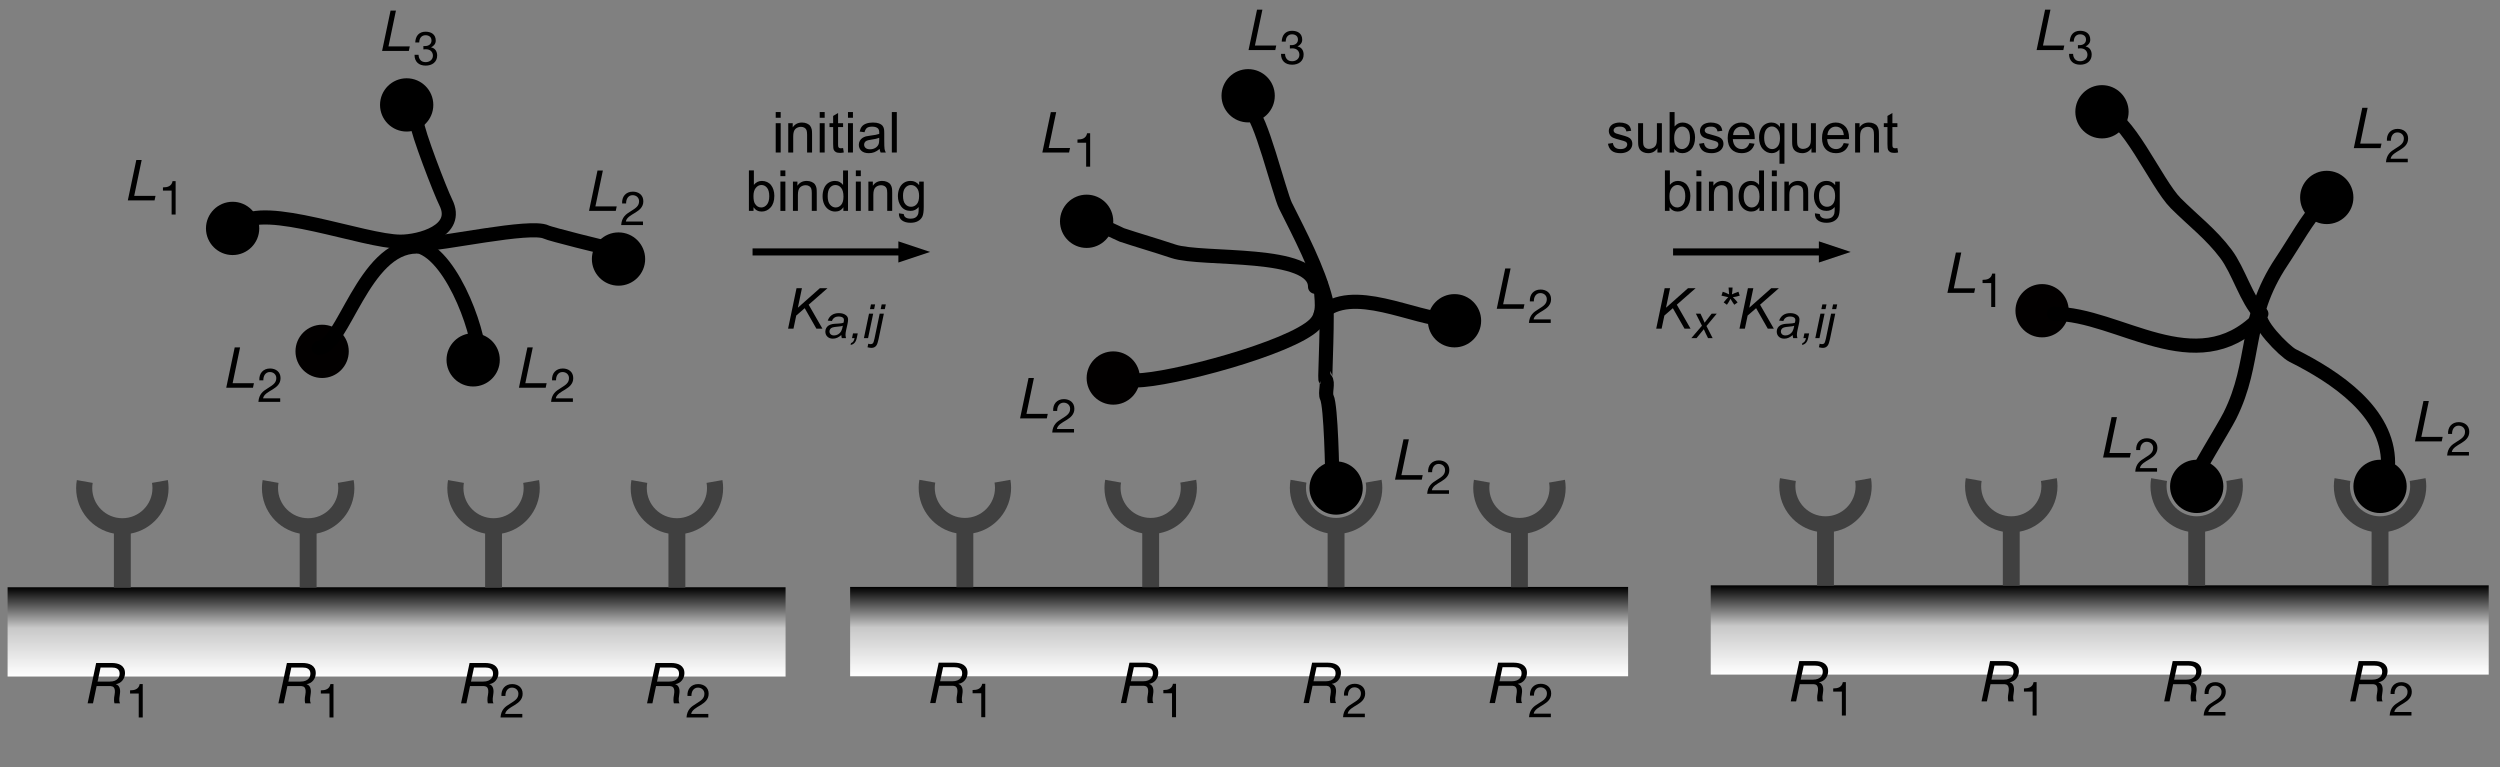 <?xml version="1.0" encoding="UTF-8"?>
<svg id="Layer_1" xmlns="http://www.w3.org/2000/svg" xmlns:xlink="http://www.w3.org/1999/xlink" version="1.1" viewBox="0 0 530.702 162.897">
  <rect x="0" y="0" width="530.702" height="162.897" fill="#808080" stroke="none"/>
  <!-- Generator: Adobe Illustrator 29.4.0, SVG Export Plug-In . SVG Version: 2.1.0 Build 152)  -->
  <defs>
    <style>
      .st0, .st1, .st2 {
        fill: none;
      }

      .st1 {
        stroke-linecap: round;
        stroke-width: 3px;
      }

      .st1, .st2 {
        stroke: #000;
        stroke-linejoin: round;
      }

      .st3 {
        fill: url(#linear-gradient2);
      }

      .st4 {
        fill: url(#linear-gradient1);
      }

      .st5 {
        fill: url(#linear-gradient);
      }

      .st2 {
        stroke-width: 1.5px;
      }

      .st6 {
        clip-path: url(#clippath-1);
      }

      .st7 {
        clip-path: url(#clippath-2);
      }

      .st8, .st9, .st10 {
        fill-rule: evenodd;
      }

      .st9 {
        fill: #404040;
      }

      .st10 {
        fill: #020000;
      }

      .st11 {
        clip-path: url(#clippath);
      }
    </style>
    <clipPath id="clippath">
      <rect class="st0" x="1.612" y="124.663" width="165.151" height="18.956"/>
    </clipPath>
    <linearGradient id="linear-gradient" x1="-84.09" y1="318.223" x2="-83.09" y2="318.223" gradientTransform="translate(52639 -1450.358) rotate(-90) scale(18.956 -165.151)" gradientUnits="userSpaceOnUse">
      <stop offset="0" stop-color="#fff"/>
      <stop offset=".547" stop-color="#c8c8c8"/>
      <stop offset="1" stop-color="#000"/>
    </linearGradient>
    <clipPath id="clippath-1">
      <rect class="st0" x="180.465" y="124.599" width="165.151" height="18.956"/>
    </clipPath>
    <linearGradient id="linear-gradient1" x1="-84.09" y1="318.223" x2="-83.09" y2="318.223" gradientTransform="translate(52817.853 -1450.422) rotate(-90) scale(18.956 -165.151)" gradientUnits="userSpaceOnUse">
      <stop offset="0" stop-color="#fff"/>
      <stop offset=".547" stop-color="#c8c8c8"/>
      <stop offset="1" stop-color="#000"/>
    </linearGradient>
    <clipPath id="clippath-2">
      <rect class="st0" x="363.155" y="124.255" width="165.151" height="18.956"/>
    </clipPath>
    <linearGradient id="linear-gradient2" x1="-84.09" y1="318.223" x2="-83.09" y2="318.223" gradientTransform="translate(53000.542 -1450.766) rotate(-90) scale(18.956 -165.151)" gradientUnits="userSpaceOnUse">
      <stop offset="0" stop-color="#fff"/>
      <stop offset=".547" stop-color="#c8c8c8"/>
      <stop offset="1" stop-color="#000"/>
    </linearGradient>
  </defs>
  <path d="M30.073,33.969l-1.584,7.608h4.524l-.204.96h-5.676l1.8-8.568h1.14Z"/>
  <path d="M36.431,45.538v-5.08h-1.84v-.68c.24,0,.473-.019.7-.056.227-.036.432-.104.615-.204.183-.101.338-.237.465-.41.126-.174.213-.394.26-.66h.65v7.09h-.85Z"/>
  <path d="M84.049,2.247l-1.584,7.608h4.524l-.204.96h-5.676l1.8-8.568h1.14Z"/>
  <path d="M89.967,9.776h.28c.18,0,.352-.025.515-.075s.307-.123.43-.22c.123-.097.222-.219.295-.365s.11-.313.11-.5c0-.38-.12-.665-.36-.854-.24-.19-.54-.285-.9-.285-.227,0-.425.042-.595.125s-.31.195-.42.335-.192.304-.245.49-.08.383-.08.59h-.85c.013-.34.068-.65.165-.931.096-.279.235-.52.415-.72.18-.2.405-.356.675-.47s.582-.17.935-.17c.307,0,.591.038.855.115.263.076.491.191.685.345.193.153.345.35.455.59.11.24.165.523.165.85,0,.32-.093.604-.28.851-.187.246-.42.434-.7.56v.021c.434.093.755.297.965.609.21.313.315.684.315,1.11,0,.354-.065.665-.195.935-.13.271-.305.495-.525.676-.22.18-.479.314-.775.404-.297.091-.612.136-.945.136-.36,0-.687-.051-.98-.15-.293-.1-.543-.248-.75-.445-.207-.196-.365-.438-.475-.725-.11-.286-.162-.613-.155-.98h.85c.013.46.146.835.4,1.125s.624.436,1.11.436c.207,0,.403-.031.59-.095s.35-.153.49-.271c.14-.116.251-.26.335-.43.083-.17.125-.361.125-.575,0-.22-.04-.415-.12-.585s-.187-.313-.32-.43c-.133-.117-.292-.204-.475-.261-.184-.057-.382-.085-.595-.085-.18,0-.35.011-.51.03v-.72c.033.007.063.01.09.01Z"/>
  <path d="M127.977,36.2l-1.584,7.608h4.524l-.204.96h-5.676l1.8-8.568h1.14Z"/>
  <path d="M132.175,42.189c.093-.307.238-.571.435-.795s.442-.398.735-.525c.293-.126.626-.189,1-.189.306,0,.595.045.865.135s.505.22.705.39c.2.171.358.382.475.636.116.253.175.547.175.88,0,.313-.048.59-.145.83-.097.239-.225.455-.385.645-.16.19-.344.362-.55.516s-.42.3-.64.439c-.22.134-.44.265-.66.396-.22.13-.422.268-.605.415-.184.146-.34.305-.47.475-.13.17-.215.365-.255.585h3.64v.75h-4.63c.033-.42.108-.778.225-1.075.117-.296.265-.555.445-.774.18-.221.383-.414.61-.58.227-.167.463-.323.71-.471.3-.187.563-.357.79-.515.227-.156.415-.315.565-.475.15-.16.263-.334.34-.521s.115-.403.115-.649c0-.193-.037-.369-.11-.525-.074-.156-.172-.292-.295-.405-.123-.113-.268-.2-.435-.26-.167-.06-.344-.09-.53-.09-.247,0-.458.052-.635.155-.177.103-.322.238-.435.404-.114.167-.195.355-.245.565s-.072.422-.065.635h-.85c-.02-.36.017-.693.11-1Z"/>
  <path d="M113.099,73.744l-1.584,7.608h4.524l-.204.96h-5.676l1.8-8.568h1.14Z"/>
  <path d="M117.297,79.733c.093-.307.238-.571.435-.795s.442-.398.735-.525c.293-.126.626-.189,1-.189.306,0,.595.045.865.135s.505.22.705.39c.2.171.358.382.475.636.116.253.175.547.175.88,0,.313-.048.59-.145.83-.097.239-.225.455-.385.645-.16.19-.344.362-.55.516s-.42.3-.64.439c-.22.134-.44.265-.66.396-.22.13-.422.268-.605.415-.184.146-.34.305-.47.475-.13.17-.215.365-.255.585h3.64v.75h-4.63c.033-.42.108-.778.225-1.075.117-.296.265-.555.445-.774.18-.221.383-.414.61-.58.227-.167.463-.323.71-.471.3-.187.563-.357.79-.515.227-.156.415-.315.565-.475.15-.16.263-.334.34-.521s.115-.403.115-.649c0-.193-.037-.369-.11-.525-.074-.156-.172-.292-.295-.405-.123-.113-.268-.2-.435-.26-.167-.06-.344-.09-.53-.09-.247,0-.458.052-.635.155-.177.103-.322.238-.435.404-.114.167-.195.355-.245.565s-.072.422-.065.635h-.85c-.02-.36.017-.693.11-1Z"/>
  <path d="M50.965,73.744l-1.584,7.608h4.524l-.204.96h-5.676l1.8-8.568h1.14Z"/>
  <path d="M55.163,79.733c.093-.307.238-.571.435-.795s.442-.398.735-.525c.293-.126.626-.189,1-.189.306,0,.595.045.865.135s.505.22.705.39c.2.171.358.382.475.636.116.253.175.547.175.88,0,.313-.048.59-.145.83-.097.239-.225.455-.385.645-.16.19-.344.362-.55.516s-.42.3-.64.439c-.22.134-.44.265-.66.396-.22.13-.422.268-.605.415-.184.146-.34.305-.47.475-.13.17-.215.365-.255.585h3.64v.75h-4.63c.033-.42.108-.778.225-1.075.117-.296.265-.555.445-.774.18-.221.383-.414.61-.58.227-.167.463-.323.71-.471.3-.187.563-.357.79-.515.227-.156.415-.315.565-.475.15-.16.263-.334.34-.521s.115-.403.115-.649c0-.193-.037-.369-.11-.525-.074-.156-.172-.292-.295-.405-.123-.113-.268-.2-.435-.26-.167-.06-.344-.09-.53-.09-.247,0-.458.052-.635.155-.177.103-.322.238-.435.404-.114.167-.195.355-.245.565s-.072.422-.065.635h-.85c-.02-.36.017-.693.11-1Z"/>
  <g class="st11">
    <rect class="st5" x="1.612" y="124.663" width="165.151" height="18.956"/>
  </g>
  <path d="M23.715,140.738c.36,0,.71.034,1.05.103.34.068.642.186.906.354.264.168.474.393.63.672.156.28.234.633.234,1.057,0,.288-.048.562-.144.822-.096.26-.228.493-.396.701s-.37.381-.606.517c-.236.136-.498.224-.786.264v.024c.184.056.338.144.462.264s.22.262.288.426.112.347.132.546c.02.2.018.408-.006.624-.016.192-.04.383-.072.57-.032.188-.056.376-.072.564-.016.188-.016.37,0,.546s.068.348.156.516h-1.188c-.056-.16-.088-.396-.096-.708s.032-.688.12-1.128c.064-.384.082-.694.054-.93-.028-.236-.086-.418-.174-.546s-.196-.217-.324-.265-.256-.076-.384-.084h-2.988l-.768,3.66h-1.14l1.812-8.568h3.3ZM23.283,144.687c.448,0,.81-.06,1.086-.18s.49-.266.642-.438c.152-.172.254-.355.306-.552.052-.196.078-.37.078-.521,0-.265-.048-.48-.144-.648-.096-.168-.222-.3-.378-.396-.156-.096-.334-.161-.534-.197-.2-.036-.408-.055-.624-.055h-2.364l-.636,2.988h2.568Z"/>
  <path d="M29.449,152.307v-5.08h-1.84v-.68c.24,0,.473-.019.7-.056.227-.036.432-.104.615-.204.183-.101.338-.237.465-.41.126-.174.213-.394.26-.66h.65v7.09h-.85Z"/>
  <path d="M64.209,140.738c.36,0,.71.034,1.05.103.34.068.642.186.906.354.264.168.474.393.63.672.156.28.234.633.234,1.057,0,.288-.048.562-.144.822-.096.26-.228.493-.396.701s-.37.381-.606.517c-.236.136-.498.224-.786.264v.024c.184.056.338.144.462.264s.22.262.288.426.112.347.132.546c.02.2.018.408-.006.624-.016.192-.04.383-.072.57-.032.188-.056.376-.072.564-.016.188-.016.37,0,.546s.068.348.156.516h-1.188c-.056-.16-.088-.396-.096-.708s.032-.688.12-1.128c.064-.384.082-.694.054-.93-.028-.236-.086-.418-.174-.546s-.196-.217-.324-.265-.256-.076-.384-.084h-2.988l-.768,3.66h-1.14l1.812-8.568h3.3ZM63.777,144.687c.448,0,.81-.06,1.086-.18s.49-.266.642-.438c.152-.172.254-.355.306-.552.052-.196.078-.37.078-.521,0-.265-.048-.48-.144-.648-.096-.168-.222-.3-.378-.396-.156-.096-.334-.161-.534-.197-.2-.036-.408-.055-.624-.055h-2.364l-.636,2.988h2.568Z"/>
  <path d="M69.943,152.307v-5.08h-1.84v-.68c.239,0,.473-.019.699-.056.227-.036.432-.104.615-.204.184-.101.339-.237.465-.41.127-.174.214-.394.261-.66h.649v7.09h-.85Z"/>
  <path d="M102.983,140.738c.36,0,.71.034,1.05.103.34.068.642.186.906.354.264.168.474.393.63.672.156.28.234.633.234,1.057,0,.288-.048.562-.144.822-.096.26-.228.493-.396.701s-.37.381-.606.517c-.236.136-.498.224-.786.264v.024c.184.056.338.144.462.264s.22.262.288.426.112.347.132.546c.02.2.018.408-.006.624-.016.192-.04.383-.072.57-.032.188-.056.376-.072.564-.016.188-.016.37,0,.546s.068.348.156.516h-1.188c-.056-.16-.088-.396-.096-.708s.032-.688.12-1.128c.064-.384.082-.694.054-.93-.028-.236-.086-.418-.174-.546s-.196-.217-.324-.265-.256-.076-.384-.084h-2.988l-.768,3.66h-1.14l1.812-8.568h3.3ZM102.551,144.687c.448,0,.81-.06,1.086-.18s.49-.266.642-.438c.152-.172.254-.355.306-.552.052-.196.078-.37.078-.521,0-.265-.048-.48-.144-.648-.096-.168-.222-.3-.378-.396-.156-.096-.334-.161-.534-.197-.2-.036-.408-.055-.624-.055h-2.364l-.636,2.988h2.568Z"/>
  <path d="M106.557,146.727c.093-.307.238-.571.435-.795s.442-.398.735-.525c.293-.126.626-.189,1-.189.306,0,.595.045.865.135s.505.22.705.39c.2.171.358.382.475.636.116.253.175.547.175.88,0,.313-.048.59-.145.83-.097.239-.225.455-.385.645-.16.19-.344.362-.55.516s-.42.3-.64.439c-.22.134-.44.265-.66.396-.22.13-.422.268-.605.415-.184.146-.34.305-.47.475-.13.17-.215.365-.255.585h3.64v.75h-4.63c.033-.42.108-.778.225-1.075.117-.296.265-.555.445-.774.18-.221.383-.414.61-.58.227-.167.463-.323.71-.471.3-.187.563-.357.79-.515.227-.156.415-.315.565-.475.15-.16.263-.334.34-.521s.115-.403.115-.649c0-.193-.037-.369-.11-.525-.074-.156-.172-.292-.295-.405-.123-.113-.268-.2-.435-.26-.167-.06-.344-.09-.53-.09-.247,0-.458.052-.635.155-.177.103-.322.238-.435.404-.114.167-.195.355-.245.565s-.072.422-.065.635h-.85c-.02-.36.017-.693.11-1Z"/>
  <path d="M142.468,140.738c.36,0,.71.034,1.05.103.34.068.642.186.906.354.264.168.474.393.63.672.156.28.234.633.234,1.057,0,.288-.048.562-.144.822-.096.26-.228.493-.396.701s-.37.381-.606.517c-.236.136-.498.224-.786.264v.024c.184.056.338.144.462.264s.22.262.288.426.112.347.132.546c.02.2.018.408-.006.624-.016.192-.04.383-.072.57-.032.188-.056.376-.072.564-.016.188-.016.37,0,.546s.068.348.156.516h-1.188c-.056-.16-.088-.396-.096-.708s.032-.688.12-1.128c.064-.384.082-.694.054-.93-.028-.236-.086-.418-.174-.546s-.196-.217-.324-.265-.256-.076-.384-.084h-2.988l-.768,3.66h-1.14l1.812-8.568h3.3ZM142.036,144.687c.448,0,.81-.06,1.086-.18s.49-.266.642-.438c.152-.172.254-.355.306-.552.052-.196.078-.37.078-.521,0-.265-.048-.48-.144-.648-.096-.168-.222-.3-.378-.396-.156-.096-.334-.161-.534-.197-.2-.036-.408-.055-.624-.055h-2.364l-.636,2.988h2.568Z"/>
  <path d="M146.042,146.727c.093-.307.238-.571.435-.795s.442-.398.735-.525c.293-.126.626-.189,1-.189.306,0,.595.045.865.135s.505.22.705.39c.2.171.358.382.475.636.116.253.175.547.175.88,0,.313-.048.59-.145.83-.097.239-.225.455-.385.645-.16.19-.344.362-.55.516s-.42.3-.64.439c-.22.134-.44.265-.66.396-.22.13-.422.268-.605.415-.184.146-.34.305-.47.475-.13.17-.215.365-.255.585h3.64v.75h-4.63c.033-.42.108-.778.225-1.075.117-.296.265-.555.445-.774.18-.221.383-.414.61-.58.227-.167.463-.323.71-.471.3-.187.563-.357.79-.515.227-.156.415-.315.565-.475.15-.16.263-.334.34-.521s.115-.403.115-.649c0-.193-.037-.369-.11-.525-.074-.156-.172-.292-.295-.405-.123-.113-.268-.2-.435-.26-.167-.06-.344-.09-.53-.09-.247,0-.458.052-.635.155-.177.103-.322.238-.435.404-.114.167-.195.355-.245.565s-.072.422-.065.635h-.85c-.02-.36.017-.693.11-1Z"/>
  <path class="st9" d="M24.181,113.266c-4.56-.843-8.019-4.845-8.019-9.648,0-.571.05-1.141.149-1.704l3.367.594c-.064.367-.097.738-.097,1.11,0,3.528,2.864,6.392,6.392,6.392s6.392-2.864,6.392-6.392c0-.372-.033-.743-.097-1.11l3.367-.594c.099.563.149,1.133.149,1.704,0,4.803-3.459,8.805-8.019,9.648v11.478h-3.584v-11.478Z"/>
  <path class="st9" d="M141.903,113.266c-4.56-.843-8.019-4.845-8.019-9.648,0-.571.05-1.141.149-1.704l3.367.594c-.064.367-.097.738-.097,1.11,0,3.528,2.864,6.392,6.392,6.392s6.392-2.864,6.392-6.392c0-.372-.033-.743-.097-1.11l3.367-.594c.099.563.149,1.133.149,1.704,0,4.803-3.459,8.805-8.019,9.648v11.478h-3.584v-11.478Z"/>
  <path class="st9" d="M102.979,113.266c-4.561-.843-8.02-4.845-8.02-9.648,0-.571.05-1.141.149-1.704l3.368.594c-.065.367-.097.738-.097,1.11,0,3.528,2.864,6.392,6.392,6.392,3.527,0,6.391-2.864,6.391-6.392,0-.372-.032-.743-.097-1.11l3.368-.594c.099.563.149,1.133.149,1.704,0,4.803-3.459,8.805-8.02,9.648v11.478h-3.583v-11.478Z"/>
  <path class="st9" d="M63.622,113.266c-4.561-.843-8.02-4.845-8.02-9.648,0-.571.05-1.141.149-1.704l3.368.594c-.065.367-.097.738-.097,1.11,0,3.528,2.864,6.392,6.391,6.392,3.528,0,6.392-2.864,6.392-6.392,0-.372-.032-.743-.097-1.11l3.368-.594c.099.563.149,1.133.149,1.704,0,4.803-3.459,8.805-8.02,9.648v11.478h-3.583v-11.478Z"/>
  <path class="st8" d="M49.379,42.832c3.121,0,5.655,2.534,5.655,5.656,0,3.121-2.534,5.655-5.655,5.655-3.122,0-5.656-2.534-5.656-5.655,0-3.122,2.534-5.656,5.656-5.656Z"/>
  <path class="st10" d="M68.382,68.929c3.121,0,5.655,2.535,5.655,5.656,0,3.122-2.534,5.656-5.655,5.656-3.122,0-5.656-2.534-5.656-5.656,0-3.121,2.534-5.656,5.656-5.656Z"/>
  <path class="st8" d="M100.442,70.734c3.122,0,5.656,2.535,5.656,5.656,0,3.122-2.534,5.656-5.656,5.656-3.121,0-5.655-2.534-5.655-5.656,0-3.121,2.534-5.656,5.655-5.656Z"/>
  <path class="st8" d="M86.329,16.616c3.122,0,5.656,2.534,5.656,5.655,0,3.122-2.534,5.656-5.656,5.656-3.121,0-5.656-2.534-5.656-5.656,0-3.121,2.535-5.655,5.656-5.655Z"/>
  <circle cx="131.3" cy="54.991" r="5.656"/>
  <path d="M224.208,23.807l-1.584,7.608h4.524l-.204.96h-5.676l1.8-8.568h1.14Z"/>
  <path d="M230.566,35.376v-5.08h-1.84v-.68c.24,0,.473-.019.7-.056.227-.036.432-.104.615-.204.183-.101.338-.237.465-.41.126-.174.213-.394.26-.66h.65v7.09h-.85Z"/>
  <path d="M267.983,2.054l-1.584,7.608h4.523l-.204.96h-5.676l1.8-8.568h1.141Z"/>
  <path d="M273.901,9.583h.279c.181,0,.352-.025.516-.075.163-.05.307-.123.43-.22s.222-.219.295-.365.11-.313.11-.5c0-.38-.12-.665-.36-.854-.24-.19-.54-.285-.899-.285-.228,0-.426.042-.596.125s-.31.195-.42.335c-.109.14-.191.304-.245.49-.053.187-.08.383-.08.59h-.85c.014-.34.068-.65.165-.931.097-.279.235-.52.415-.72s.405-.356.675-.47c.271-.113.582-.17.936-.17.307,0,.591.038.854.115.264.076.491.191.686.345.192.153.345.35.454.59.11.24.165.523.165.85,0,.32-.093.604-.279.851-.187.246-.42.434-.7.56v.021c.434.093.755.297.965.609.21.313.315.684.315,1.11,0,.354-.065.665-.195.935-.13.271-.305.495-.525.676-.22.18-.479.314-.774.404-.297.091-.612.136-.945.136-.36,0-.687-.051-.979-.15-.294-.1-.544-.248-.75-.445-.207-.196-.365-.438-.476-.725-.109-.286-.161-.613-.155-.98h.851c.013.46.146.835.399,1.125.254.29.624.436,1.11.436.207,0,.403-.031.59-.095s.351-.153.49-.271c.14-.116.252-.26.335-.43s.125-.361.125-.575c0-.22-.04-.415-.12-.585s-.187-.313-.32-.43c-.133-.117-.291-.204-.475-.261s-.382-.085-.595-.085c-.181,0-.351.011-.51.03v-.72c.033.007.062.01.09.01Z"/>
  <path d="M320.671,56.985l-1.584,7.608h4.524l-.204.96h-5.676l1.8-8.568h1.14Z"/>
  <path d="M324.869,62.974c.093-.307.238-.571.435-.795.197-.224.442-.398.735-.525.293-.126.627-.189,1-.189.307,0,.595.045.865.135.27.09.505.22.705.39.2.171.358.382.475.636.116.253.175.547.175.88,0,.313-.048.59-.145.83-.097.239-.226.455-.385.645-.16.19-.344.362-.551.516-.206.153-.42.3-.64.439-.22.134-.44.265-.66.396-.22.13-.422.268-.604.415-.184.146-.34.305-.471.475-.13.17-.215.365-.255.585h3.641v.75h-4.63c.033-.42.107-.778.225-1.075.116-.296.265-.555.445-.774.18-.221.383-.414.609-.58.227-.167.464-.323.71-.471.3-.187.563-.357.79-.515.227-.156.415-.315.565-.475.149-.16.263-.334.34-.521.076-.187.115-.403.115-.649,0-.193-.037-.369-.11-.525s-.172-.292-.295-.405-.269-.2-.435-.26c-.167-.06-.344-.09-.53-.09-.247,0-.459.052-.635.155-.177.103-.322.238-.436.404-.113.167-.195.355-.245.565s-.071.422-.064.635h-.851c-.02-.36.017-.693.11-1Z"/>
  <path d="M299.075,93.255l-1.584,7.608h4.523l-.204.96h-5.676l1.8-8.568h1.141Z"/>
  <path d="M303.273,99.243c.093-.307.238-.571.435-.795s.442-.398.735-.525c.293-.126.627-.189,1-.189.307,0,.595.045.865.135.27.09.504.22.705.39.199.171.357.382.475.636.116.253.175.547.175.88,0,.313-.048.59-.146.83-.096.239-.225.455-.385.645-.16.19-.344.362-.55.516s-.42.3-.64.439c-.221.134-.44.265-.66.396-.221.13-.422.268-.605.415-.184.146-.34.305-.47.475s-.215.365-.255.585h3.641v.75h-4.631c.033-.42.108-.778.225-1.075.117-.296.266-.555.445-.774.18-.221.384-.414.61-.58.227-.167.464-.323.71-.471.3-.187.563-.357.79-.515.227-.156.415-.315.565-.475.149-.16.263-.334.34-.521.076-.187.115-.403.115-.649,0-.193-.037-.369-.11-.525s-.172-.292-.296-.405c-.123-.113-.268-.2-.434-.26-.168-.06-.344-.09-.531-.09-.246,0-.458.052-.635.155-.176.103-.321.238-.435.404-.114.167-.195.355-.245.565s-.072.422-.064.635h-.851c-.021-.36.017-.693.11-1Z"/>
  <path d="M219.479,80.247l-1.584,7.608h4.524l-.204.96h-5.676l1.8-8.568h1.14Z"/>
  <path d="M223.677,86.235c.093-.307.238-.571.435-.795s.442-.398.735-.525c.293-.126.626-.189,1-.189.306,0,.595.045.865.135s.505.22.705.39c.2.171.358.382.475.636.116.253.175.547.175.88,0,.313-.048.59-.145.83-.097.239-.225.455-.385.645-.16.19-.344.362-.55.516s-.42.3-.64.439c-.22.134-.44.265-.66.396-.22.13-.422.268-.605.415-.184.146-.34.305-.47.475-.13.17-.215.365-.255.585h3.64v.75h-4.63c.033-.42.108-.778.225-1.075.117-.296.265-.555.445-.774.18-.221.383-.414.61-.58.227-.167.463-.323.71-.471.3-.187.563-.357.79-.515.227-.156.415-.315.565-.475.15-.16.263-.334.34-.521s.115-.403.115-.649c0-.193-.037-.369-.11-.525-.074-.156-.172-.292-.295-.405-.123-.113-.268-.2-.435-.26-.167-.06-.344-.09-.53-.09-.247,0-.458.052-.635.155-.177.103-.322.238-.435.404-.114.167-.195.355-.245.565s-.072.422-.065.635h-.85c-.02-.36.017-.693.11-1Z"/>
  <g class="st6">
    <rect class="st4" x="180.465" y="124.599" width="165.151" height="18.956"/>
  </g>
  <path d="M202.568,140.674c.36,0,.71.034,1.05.103.34.068.642.186.906.354.264.168.474.393.63.672.156.28.234.633.234,1.057,0,.288-.048.562-.144.822-.096.26-.228.493-.396.701s-.37.381-.606.517c-.236.136-.498.224-.786.264v.024c.184.056.338.144.462.264s.22.262.288.426.112.347.132.546c.02.2.018.408-.006.624-.016.192-.04.383-.072.57-.032.188-.056.376-.072.564-.016.188-.016.37,0,.546s.068.348.156.516h-1.188c-.056-.16-.088-.396-.096-.708s.032-.688.12-1.128c.064-.384.082-.694.054-.93-.028-.236-.086-.418-.174-.546s-.196-.217-.324-.265-.256-.076-.384-.084h-2.988l-.768,3.66h-1.14l1.812-8.568h3.3ZM202.136,144.622c.448,0,.81-.06,1.086-.18s.49-.266.642-.438c.152-.172.254-.355.306-.552.052-.196.078-.37.078-.521,0-.265-.048-.48-.144-.648-.096-.168-.222-.3-.378-.396-.156-.096-.334-.161-.534-.197-.2-.036-.408-.055-.624-.055h-2.364l-.636,2.988h2.568Z"/>
  <path d="M208.302,152.242v-5.08h-1.84v-.68c.24,0,.473-.019.7-.056.227-.036.432-.104.615-.204.183-.101.338-.237.465-.41.126-.174.213-.394.26-.66h.65v7.09h-.85Z"/>
  <path d="M243.061,140.674c.36,0,.71.034,1.051.103.34.068.642.186.905.354.265.168.475.393.631.672.155.28.233.633.233,1.057,0,.288-.048.562-.144.822-.097.26-.229.493-.396.701s-.37.381-.605.517c-.236.136-.498.224-.786.264v.024c.184.056.338.144.462.264s.22.262.288.426c.067.164.111.347.132.546.02.2.018.408-.006.624-.017.192-.04.383-.072.57-.032.188-.056.376-.072.564-.016.188-.016.37,0,.546.017.176.068.348.156.516h-1.188c-.057-.16-.089-.396-.097-.708s.032-.688.12-1.128c.064-.384.082-.694.054-.93-.027-.236-.086-.418-.174-.546s-.196-.217-.324-.265-.256-.076-.384-.084h-2.987l-.768,3.66h-1.14l1.812-8.568h3.299ZM242.63,144.622c.448,0,.811-.06,1.086-.18.276-.12.49-.266.643-.438.151-.172.254-.355.306-.552s.078-.37.078-.521c0-.265-.048-.48-.145-.648-.096-.168-.222-.3-.378-.396-.155-.096-.334-.161-.534-.197-.199-.036-.407-.055-.624-.055h-2.363l-.637,2.988h2.568Z"/>
  <path d="M248.796,152.242v-5.08h-1.84v-.68c.24,0,.474-.019.7-.056.227-.036.432-.104.615-.204.183-.101.338-.237.465-.41.126-.174.213-.394.26-.66h.65v7.09h-.851Z"/>
  <path d="M281.836,140.674c.36,0,.71.034,1.051.103.34.068.642.186.905.354.265.168.475.393.631.672.155.28.233.633.233,1.057,0,.288-.048.562-.144.822-.097.26-.229.493-.396.701s-.37.381-.605.517c-.236.136-.498.224-.786.264v.024c.184.056.338.144.462.264s.22.262.288.426c.067.164.111.347.132.546.02.2.018.408-.006.624-.017.192-.04.383-.072.57-.032.188-.056.376-.072.564-.016.188-.016.37,0,.546.017.176.068.348.156.516h-1.188c-.057-.16-.089-.396-.097-.708s.032-.688.12-1.128c.064-.384.082-.694.054-.93-.027-.236-.086-.418-.174-.546s-.196-.217-.324-.265-.256-.076-.384-.084h-2.987l-.769,3.66h-1.14l1.812-8.568h3.3ZM281.404,144.622c.448,0,.811-.06,1.086-.18.276-.12.49-.266.643-.438.151-.172.254-.355.306-.552s.078-.37.078-.521c0-.265-.048-.48-.145-.648-.096-.168-.222-.3-.378-.396-.155-.096-.334-.161-.534-.197-.199-.036-.407-.055-.624-.055h-2.363l-.637,2.988h2.568Z"/>
  <path d="M285.41,146.662c.093-.307.238-.571.435-.795.197-.224.442-.398.735-.525.293-.126.627-.189,1-.189.307,0,.595.045.865.135.27.09.505.22.705.39.2.171.358.382.475.636.116.253.175.547.175.88,0,.313-.048.59-.145.83-.097.239-.226.455-.385.645-.16.19-.344.362-.551.516-.206.153-.42.3-.64.439-.22.134-.44.265-.66.396-.22.13-.422.268-.604.415-.184.146-.34.305-.471.475-.13.17-.215.365-.255.585h3.641v.75h-4.63c.033-.42.107-.778.225-1.075.116-.296.265-.555.445-.774.18-.221.383-.414.609-.58.227-.167.464-.323.71-.471.3-.187.563-.357.79-.515.227-.156.415-.315.565-.475.149-.16.263-.334.34-.521.076-.187.115-.403.115-.649,0-.193-.037-.369-.11-.525s-.172-.292-.295-.405-.269-.2-.435-.26c-.167-.06-.344-.09-.53-.09-.247,0-.459.052-.635.155-.177.103-.322.238-.436.404-.113.167-.195.355-.245.565s-.071.422-.064.635h-.851c-.02-.36.017-.693.11-1Z"/>
  <path d="M321.322,140.674c.36,0,.71.034,1.05.103s.643.186.906.354.474.393.63.672c.156.28.234.633.234,1.057,0,.288-.049.562-.145.822-.096.26-.228.493-.396.701s-.37.381-.606.517-.498.224-.786.264v.024c.185.056.338.144.462.264s.221.262.288.426c.068.164.112.347.132.546.021.2.019.408-.006.624-.016.192-.04.383-.071.57-.032.188-.057.376-.072.564-.017.188-.017.37,0,.546.016.176.067.348.156.516h-1.188c-.056-.16-.088-.396-.096-.708s.031-.688.12-1.128c.063-.384.082-.694.054-.93-.028-.236-.086-.418-.174-.546s-.196-.217-.324-.265-.256-.076-.384-.084h-2.988l-.768,3.66h-1.141l1.812-8.568h3.3ZM320.89,144.622c.447,0,.81-.06,1.086-.18.275-.12.489-.266.642-.438.152-.172.254-.355.306-.552.053-.196.078-.37.078-.521,0-.265-.048-.48-.144-.648s-.223-.3-.378-.396c-.156-.096-.334-.161-.534-.197s-.408-.055-.624-.055h-2.364l-.636,2.988h2.568Z"/>
  <path d="M324.895,146.662c.094-.307.238-.571.436-.795.196-.224.441-.398.735-.525.293-.126.626-.189,1-.189.306,0,.595.045.864.135.271.09.505.22.705.39.2.171.358.382.476.636.116.253.175.547.175.88,0,.313-.049.59-.146.83-.097.239-.225.455-.385.645-.16.19-.344.362-.55.516-.207.153-.42.3-.64.439-.221.134-.44.265-.66.396-.221.13-.422.268-.605.415-.184.146-.34.305-.47.475s-.215.365-.255.585h3.64v.75h-4.63c.033-.42.108-.778.225-1.075.117-.296.266-.555.445-.774.18-.221.384-.414.61-.58.227-.167.463-.323.71-.471.3-.187.563-.357.79-.515.227-.156.415-.315.564-.475.15-.16.264-.334.34-.521.077-.187.115-.403.115-.649,0-.193-.036-.369-.109-.525-.074-.156-.172-.292-.296-.405-.123-.113-.268-.2-.435-.26s-.344-.09-.53-.09c-.246,0-.458.052-.635.155-.177.103-.321.238-.435.404-.114.167-.195.355-.245.565s-.072.422-.065.635h-.85c-.021-.36.017-.693.109-1Z"/>
  <path class="st9" d="M203.034,113.202c-4.56-.843-8.019-4.845-8.019-9.648,0-.571.05-1.141.149-1.703l3.368.593c-.065.367-.098.738-.098,1.11,0,3.528,2.864,6.392,6.392,6.392,3.528,0,6.392-2.864,6.392-6.392,0-.372-.033-.743-.097-1.11l3.367-.593c.1.562.149,1.132.149,1.703,0,4.803-3.458,8.805-8.019,9.648v11.478h-3.584v-11.478Z"/>
  <path class="st9" d="M320.756,113.202c-4.56-.843-8.019-4.845-8.019-9.648,0-.571.05-1.141.149-1.703l3.368.593c-.065.367-.098.738-.098,1.11,0,3.528,2.864,6.392,6.392,6.392,3.528,0,6.392-2.864,6.392-6.392,0-.372-.033-.743-.097-1.11l3.367-.593c.1.562.149,1.132.149,1.703,0,4.803-3.458,8.805-8.019,9.648v11.478h-3.584v-11.478Z"/>
  <path class="st9" d="M281.832,113.202c-4.561-.843-8.02-4.845-8.02-9.648,0-.571.05-1.141.149-1.703l3.368.593c-.065.367-.097.738-.097,1.11,0,3.528,2.864,6.392,6.392,6.392,3.527,0,6.391-2.864,6.391-6.392,0-.372-.032-.743-.097-1.11l3.368-.593c.099.562.149,1.132.149,1.703,0,4.803-3.459,8.805-8.019,9.648v11.478h-3.584v-11.478Z"/>
  <path class="st9" d="M242.475,113.202c-4.561-.843-8.02-4.845-8.02-9.648,0-.571.05-1.141.149-1.703l3.368.593c-.065.367-.097.738-.097,1.11,0,3.528,2.864,6.392,6.391,6.392,3.528,0,6.392-2.864,6.392-6.392,0-.372-.032-.743-.097-1.11l3.368-.593c.099.562.149,1.132.149,1.703,0,4.803-3.459,8.805-8.02,9.648v11.478h-3.583v-11.478Z"/>
  <path class="st8" d="M230.671,41.321c3.121,0,5.655,2.535,5.655,5.656s-2.534,5.656-5.655,5.656c-3.122,0-5.656-2.535-5.656-5.656s2.534-5.656,5.656-5.656Z"/>
  <path class="st10" d="M236.326,74.592c3.122,0,5.656,2.535,5.656,5.656,0,3.122-2.534,5.656-5.656,5.656-3.121,0-5.655-2.534-5.655-5.656,0-3.121,2.534-5.656,5.655-5.656Z"/>
  <path class="st8" d="M283.631,97.941c3.121,0,5.655,2.534,5.655,5.656,0,3.121-2.534,5.656-5.655,5.656-3.122,0-5.656-2.535-5.656-5.656,0-3.122,2.534-5.656,5.656-5.656Z"/>
  <path class="st8" d="M264.959,14.673c3.122,0,5.656,2.534,5.656,5.656,0,3.121-2.534,5.655-5.656,5.655-3.121,0-5.655-2.534-5.655-5.655,0-3.122,2.534-5.656,5.655-5.656Z"/>
  <circle cx="308.763" cy="68.089" r="5.656"/>
  <path d="M416.339,53.601l-1.584,7.608h4.524l-.204.96h-5.676l1.8-8.568h1.14Z"/>
  <path d="M422.697,65.17v-5.08h-1.84v-.68c.239,0,.473-.019.699-.056.227-.036.432-.104.615-.204.184-.101.339-.237.465-.41.127-.174.214-.394.261-.66h.649v7.09h-.85Z"/>
  <path d="M435.272,2.054l-1.584,7.608h4.523l-.204.96h-5.676l1.8-8.568h1.141Z"/>
  <path d="M441.19,9.583h.279c.181,0,.352-.025.516-.075.163-.05.307-.123.43-.22s.222-.219.295-.365.11-.313.11-.5c0-.38-.12-.665-.36-.854-.24-.19-.54-.285-.899-.285-.228,0-.426.042-.596.125s-.31.195-.42.335c-.109.14-.191.304-.245.49-.053.187-.08.383-.08.59h-.85c.014-.34.068-.65.165-.931.097-.279.235-.52.415-.72s.405-.356.675-.47c.271-.113.582-.17.936-.17.307,0,.591.038.854.115.264.076.491.191.686.345.192.153.345.35.454.59.11.24.165.523.165.85,0,.32-.093.604-.279.851-.187.246-.42.434-.7.56v.021c.434.093.755.297.965.609.21.313.315.684.315,1.11,0,.354-.065.665-.195.935-.13.271-.305.495-.525.676-.22.18-.479.314-.774.404-.297.091-.612.136-.945.136-.36,0-.687-.051-.979-.15-.294-.1-.544-.248-.75-.445-.207-.196-.365-.438-.476-.725-.109-.286-.161-.613-.155-.98h.851c.013.46.146.835.399,1.125.254.29.624.436,1.11.436.207,0,.403-.031.59-.095s.351-.153.49-.271c.14-.116.252-.26.335-.43s.125-.361.125-.575c0-.22-.04-.415-.12-.585s-.187-.313-.32-.43c-.133-.117-.291-.204-.475-.261s-.382-.085-.595-.085c-.181,0-.351.011-.51.03v-.72c.033.007.062.01.09.01Z"/>
  <path d="M515.591,85.13l-1.584,7.608h4.524l-.204.96h-5.676l1.8-8.568h1.14Z"/>
  <path d="M519.789,91.118c.093-.307.238-.571.435-.795.197-.224.442-.398.735-.525.293-.126.627-.189,1-.189.307,0,.595.045.865.135.27.09.505.22.705.39.2.171.358.382.475.636.116.253.175.547.175.88,0,.313-.048.59-.145.83-.097.239-.226.455-.385.645-.16.19-.344.362-.551.516-.206.153-.42.3-.64.439-.22.134-.44.265-.66.396-.22.13-.422.268-.604.415-.184.146-.34.305-.471.475-.13.17-.215.365-.255.585h3.641v.75h-4.63c.033-.42.107-.778.225-1.075.116-.296.265-.555.445-.774.18-.221.383-.414.609-.58.227-.167.464-.323.71-.471.3-.187.563-.357.79-.515.227-.156.415-.315.565-.475.149-.16.263-.334.34-.521.076-.187.115-.403.115-.649,0-.193-.037-.369-.11-.525s-.172-.292-.295-.405-.269-.2-.435-.26c-.167-.06-.344-.09-.53-.09-.247,0-.459.052-.635.155-.177.103-.322.238-.436.404-.113.167-.195.355-.245.565s-.071.422-.064.635h-.851c-.02-.36.017-.693.11-1Z"/>
  <path d="M449.384,88.555l-1.584,7.608h4.524l-.204.96h-5.676l1.8-8.568h1.14Z"/>
  <path d="M453.582,94.544c.093-.307.238-.571.435-.795.197-.224.442-.398.735-.525.293-.126.627-.189,1-.189.307,0,.595.045.865.135.27.09.505.22.705.39.2.171.358.382.475.636.116.253.175.547.175.88,0,.313-.048.59-.145.83-.097.239-.226.455-.385.645-.16.19-.344.362-.551.516-.206.153-.42.3-.64.439-.22.134-.44.265-.66.396-.22.13-.422.268-.604.415-.184.146-.34.305-.471.475-.13.17-.215.365-.255.585h3.641v.75h-4.63c.033-.42.107-.778.225-1.075.116-.296.265-.555.445-.774.18-.221.383-.414.609-.58.227-.167.464-.323.71-.471.3-.187.563-.357.79-.515.227-.156.415-.315.565-.475.149-.16.263-.334.34-.521.076-.187.115-.403.115-.649,0-.193-.037-.369-.11-.525s-.172-.292-.295-.405-.269-.2-.435-.26c-.167-.06-.344-.09-.53-.09-.247,0-.459.052-.635.155-.177.103-.322.238-.436.404-.113.167-.195.355-.245.565s-.071.422-.064.635h-.851c-.02-.36.017-.693.11-1Z"/>
  <path d="M502.606,22.88l-1.584,7.608h4.523l-.204.96h-5.676l1.8-8.568h1.141Z"/>
  <path d="M506.804,28.868c.094-.307.238-.571.436-.795.196-.224.441-.398.735-.525.293-.126.626-.189,1-.189.306,0,.595.045.864.135.271.09.505.22.705.39.2.171.358.382.476.636.116.253.175.547.175.88,0,.313-.049.59-.146.83-.097.239-.225.455-.385.645-.16.19-.344.362-.55.516-.207.153-.42.3-.64.439-.221.134-.44.265-.66.396-.221.13-.422.268-.605.415-.184.146-.34.305-.47.475s-.215.365-.255.585h3.64v.75h-4.63c.033-.42.108-.778.225-1.075.117-.296.266-.555.445-.774.18-.221.384-.414.61-.58.227-.167.463-.323.71-.471.3-.187.563-.357.79-.515.227-.156.415-.315.564-.475.15-.16.264-.334.34-.521.077-.187.115-.403.115-.649,0-.193-.036-.369-.109-.525-.074-.156-.172-.292-.296-.405-.123-.113-.268-.2-.435-.26s-.344-.09-.53-.09c-.246,0-.458.052-.635.155-.177.103-.321.238-.435.404-.114.167-.195.355-.245.565s-.072.422-.065.635h-.85c-.021-.36.017-.693.109-1Z"/>
  <g class="st7">
    <rect class="st3" x="363.155" y="124.255" width="165.151" height="18.956"/>
  </g>
  <path d="M385.258,140.33c.36,0,.71.034,1.051.103.34.068.642.186.905.354.265.168.475.393.631.672.155.28.233.633.233,1.057,0,.288-.048.562-.144.822-.097.26-.229.493-.396.701s-.37.381-.605.517c-.236.136-.498.224-.786.264v.024c.184.056.338.144.462.264s.22.262.288.426c.067.164.111.347.132.546.02.2.018.408-.006.624-.017.192-.04.383-.072.57-.032.188-.056.376-.072.564-.016.188-.016.37,0,.546.017.176.068.348.156.516h-1.188c-.057-.16-.089-.396-.097-.708s.032-.688.12-1.128c.064-.384.082-.694.054-.93-.027-.236-.086-.418-.174-.546s-.196-.217-.324-.265-.256-.076-.384-.084h-2.987l-.769,3.66h-1.14l1.812-8.568h3.3ZM384.826,144.278c.448,0,.811-.06,1.086-.18.276-.12.49-.266.643-.438.151-.172.254-.355.306-.552s.078-.37.078-.521c0-.265-.048-.48-.145-.648-.096-.168-.222-.3-.378-.396-.155-.096-.334-.161-.534-.197-.199-.036-.407-.055-.624-.055h-2.363l-.637,2.988h2.568Z"/>
  <path d="M390.992,151.899v-5.08h-1.84v-.68c.239,0,.473-.019.699-.056.227-.036.432-.104.615-.204.184-.101.339-.237.465-.41.127-.174.214-.394.261-.66h.649v7.09h-.85Z"/>
  <path d="M425.752,140.33c.36,0,.71.034,1.051.103.34.068.642.186.905.354.265.168.474.393.63.672.156.28.234.633.234,1.057,0,.288-.049.562-.145.822-.096.26-.228.493-.396.701s-.37.381-.606.517-.498.224-.785.264v.024c.184.056.338.144.461.264.125.12.221.262.289.426.067.164.111.347.131.546.021.2.019.408-.006.624-.016.192-.039.383-.071.57-.032.188-.056.376-.072.564-.017.188-.017.37,0,.546s.067.348.156.516h-1.188c-.056-.16-.088-.396-.096-.708s.031-.688.12-1.128c.063-.384.082-.694.054-.93-.027-.236-.086-.418-.174-.546s-.196-.217-.324-.265-.256-.076-.384-.084h-2.987l-.769,3.66h-1.14l1.812-8.568h3.3ZM425.32,144.278c.447,0,.811-.06,1.086-.18s.49-.266.643-.438c.151-.172.254-.355.305-.552.053-.196.078-.37.078-.521,0-.265-.047-.48-.144-.648-.096-.168-.222-.3-.378-.396-.156-.096-.334-.161-.534-.197s-.407-.055-.624-.055h-2.363l-.637,2.988h2.568Z"/>
  <path d="M431.486,151.899v-5.08h-1.84v-.68c.239,0,.473-.019.699-.056.227-.036.432-.104.615-.204.184-.101.339-.237.465-.41.127-.174.214-.394.261-.66h.649v7.09h-.85Z"/>
  <path d="M464.526,140.33c.36,0,.71.034,1.05.103s.643.186.906.354.474.393.63.672c.156.28.234.633.234,1.057,0,.288-.049.562-.145.822-.096.26-.228.493-.396.701s-.37.381-.606.517-.498.224-.786.264v.024c.185.056.338.144.462.264s.221.262.288.426c.068.164.112.347.132.546.021.2.019.408-.006.624-.016.192-.04.383-.071.57-.032.188-.057.376-.072.564-.017.188-.017.37,0,.546.016.176.067.348.156.516h-1.188c-.056-.16-.088-.396-.096-.708s.031-.688.12-1.128c.063-.384.082-.694.054-.93-.028-.236-.086-.418-.174-.546s-.196-.217-.324-.265-.256-.076-.384-.084h-2.988l-.768,3.66h-1.141l1.812-8.568h3.3ZM464.095,144.278c.447,0,.81-.06,1.086-.18.275-.12.489-.266.642-.438.152-.172.254-.355.306-.552.053-.196.078-.37.078-.521,0-.265-.048-.48-.144-.648s-.223-.3-.378-.396c-.156-.096-.334-.161-.534-.197s-.408-.055-.624-.055h-2.364l-.636,2.988h2.568Z"/>
  <path d="M468.099,146.318c.094-.307.238-.571.436-.795.196-.224.441-.398.735-.525.293-.126.626-.189,1-.189.306,0,.595.045.864.135.271.09.505.22.705.39.2.171.358.382.476.636.116.253.175.547.175.88,0,.313-.049.59-.146.83-.097.239-.225.455-.385.645-.16.19-.344.362-.55.516-.207.153-.42.3-.64.439-.221.134-.44.265-.66.396-.221.13-.422.268-.605.415-.184.146-.34.305-.47.475s-.215.365-.255.585h3.64v.75h-4.63c.033-.42.108-.778.225-1.075.117-.296.266-.555.445-.774.18-.221.384-.414.61-.58.227-.167.463-.323.71-.471.3-.187.563-.357.79-.515.227-.156.415-.315.564-.475.15-.16.264-.334.34-.521.077-.187.115-.403.115-.649,0-.193-.036-.369-.109-.525-.074-.156-.172-.292-.296-.405-.123-.113-.268-.2-.435-.26s-.344-.09-.53-.09c-.246,0-.458.052-.635.155-.177.103-.321.238-.435.404-.114.167-.195.355-.245.565s-.072.422-.065.635h-.85c-.021-.36.017-.693.109-1Z"/>
  <path d="M504.011,140.33c.36,0,.71.034,1.051.103.34.068.642.186.905.354.265.168.475.393.631.672.155.28.233.633.233,1.057,0,.288-.048.562-.144.822-.097.26-.229.493-.396.701s-.37.381-.605.517c-.236.136-.498.224-.786.264v.024c.184.056.338.144.462.264s.22.262.288.426c.067.164.111.347.132.546.02.2.018.408-.006.624-.017.192-.04.383-.072.57-.032.188-.056.376-.072.564-.016.188-.016.37,0,.546.017.176.068.348.156.516h-1.188c-.057-.16-.089-.396-.097-.708s.032-.688.12-1.128c.064-.384.082-.694.054-.93-.027-.236-.086-.418-.174-.546s-.196-.217-.324-.265-.256-.076-.384-.084h-2.987l-.769,3.66h-1.14l1.812-8.568h3.3ZM503.579,144.278c.448,0,.811-.06,1.086-.18.276-.12.49-.266.643-.438.151-.172.254-.355.306-.552s.078-.37.078-.521c0-.265-.048-.48-.145-.648-.096-.168-.222-.3-.378-.396-.155-.096-.334-.161-.534-.197-.199-.036-.407-.055-.624-.055h-2.363l-.637,2.988h2.568Z"/>
  <path d="M507.585,146.318c.093-.307.238-.571.435-.795.197-.224.442-.398.736-.525.293-.126.626-.189,1-.189.306,0,.594.045.864.135s.505.22.705.39c.2.171.358.382.476.636.115.253.174.547.174.88,0,.313-.048.59-.145.83-.097.239-.225.455-.385.645-.16.19-.344.362-.551.516-.206.153-.42.3-.639.439-.221.134-.441.265-.66.396-.221.13-.422.268-.605.415-.184.146-.34.305-.471.475-.129.17-.215.365-.254.585h3.64v.75h-4.63c.033-.42.107-.778.225-1.075.117-.296.266-.555.445-.774.18-.221.383-.414.609-.58.227-.167.464-.323.711-.471.299-.187.562-.357.789-.515.227-.156.416-.315.565-.475.149-.16.263-.334.34-.521s.115-.403.115-.649c0-.193-.036-.369-.11-.525-.073-.156-.172-.292-.295-.405s-.268-.2-.435-.26-.344-.09-.53-.09c-.246,0-.459.052-.635.155-.177.103-.322.238-.436.404-.113.167-.195.355-.244.565-.051.21-.072.422-.065.635h-.851c-.02-.36.018-.693.11-1Z"/>
  <path class="st9" d="M385.724,112.858c-4.561-.843-8.02-4.845-8.02-9.648,0-.571.05-1.141.149-1.704l3.368.594c-.065.366-.097.738-.097,1.11,0,3.528,2.864,6.392,6.392,6.392,3.527,0,6.391-2.864,6.391-6.392,0-.372-.032-.744-.097-1.11l3.368-.594c.099.563.149,1.133.149,1.704,0,4.803-3.459,8.805-8.02,9.648v11.478h-3.583v-11.478Z"/>
  <path class="st9" d="M503.446,112.858c-4.561-.843-8.02-4.845-8.02-9.648,0-.571.05-1.141.149-1.704l3.368.594c-.065.366-.097.738-.097,1.11,0,3.528,2.864,6.392,6.392,6.392,3.527,0,6.391-2.864,6.391-6.392,0-.372-.032-.744-.097-1.11l3.368-.594c.099.563.149,1.133.149,1.704,0,4.803-3.459,8.805-8.02,9.648v11.478h-3.583v-11.478Z"/>
  <path class="st9" d="M464.521,112.858c-4.56-.843-8.019-4.845-8.019-9.648,0-.571.05-1.141.149-1.704l3.367.594c-.064.366-.097.738-.097,1.11,0,3.528,2.864,6.392,6.392,6.392s6.392-2.864,6.392-6.392c0-.372-.033-.744-.097-1.11l3.367-.594c.1.563.149,1.133.149,1.704,0,4.803-3.458,8.805-8.019,9.648v11.478h-3.584v-11.478Z"/>
  <path class="st9" d="M425.164,112.858c-4.561-.843-8.019-4.845-8.019-9.648,0-.571.049-1.141.149-1.704l3.367.594c-.064.366-.097.738-.097,1.11,0,3.528,2.864,6.392,6.392,6.392s6.392-2.864,6.392-6.392c0-.372-.033-.744-.098-1.11l3.368-.594c.099.563.149,1.133.149,1.704,0,4.803-3.459,8.805-8.019,9.648v11.478h-3.584v-11.478Z"/>
  <path class="st8" d="M493.926,36.258c3.122,0,5.656,2.535,5.656,5.656,0,3.122-2.534,5.656-5.656,5.656-3.121,0-5.655-2.534-5.655-5.656,0-3.121,2.534-5.656,5.655-5.656Z"/>
  <path class="st10" d="M433.498,60.305c3.121,0,5.655,2.534,5.655,5.656,0,3.121-2.534,5.655-5.655,5.655-3.122,0-5.656-2.534-5.656-5.655,0-3.122,2.534-5.656,5.656-5.656Z"/>
  <path class="st8" d="M466.32,97.597c3.122,0,5.656,2.534,5.656,5.655,0,3.122-2.534,5.656-5.656,5.656-3.121,0-5.656-2.534-5.656-5.656,0-3.121,2.535-5.655,5.656-5.655Z"/>
  <path class="st8" d="M446.21,18.072c3.121,0,5.656,2.534,5.656,5.655,0,3.122-2.535,5.656-5.656,5.656-3.122,0-5.656-2.534-5.656-5.656,0-3.121,2.534-5.655,5.656-5.655Z"/>
  <path class="st8" d="M505.238,97.597c3.121,0,5.655,2.534,5.655,5.655,0,3.122-2.534,5.656-5.655,5.656-3.122,0-5.656-2.534-5.656-5.656,0-3.121,2.534-5.655,5.656-5.655Z"/>
  <path class="st1" d="M51.063,47.611c4.755-4.755,26.225,3.693,33.97,3.693,4.041,0,12.646-2.243,9.6-8.335-1.167-2.333-6.119-15.187-6.119-16.985"/>
  <path class="st1" d="M88.445,52.331c-11.286,0-15.639,21.522-20.783,21.522"/>
  <path class="st1" d="M87.485,52.08c7.684.001,14.242,17.908,14.242,23.948"/>
  <path class="st1" d="M88.928,51.894c4.647,0,23.74-4.271,27.008-2.637.856.428,12.634,3.376,13.082,3.376"/>
  <path class="st1" d="M282.828,102.621c0-2.277-.269-16.467-1.16-18.251-.482-.963.407-3.179-.317-3.903-.121-.121.601-14.792.106-16.774-1.643-6.571-5.542-13.96-8.574-20.027-1.261-2.522-5.546-19.939-7.491-19.939"/>
  <path class="st1" d="M279.161,60.869c-.001-7.872-23.903-5.471-30.048-7.519-3.929-1.31-7.54-2.338-10.972-3.482-.428-.142-6.187-3.127-4.642-1.582"/>
  <path class="st1" d="M280.365,60.295c0,3.127,1.061,6.219-1.266,8.545-5.071,5.07-30.87,11.903-37.887,11.903"/>
  <path class="st1" d="M280.361,66.7c6.555-6.554,20.034,1.161,27.219,1.161"/>
  <path class="st1" d="M465.761,102.068c0-1.248,6.257-11.142,7.596-13.82,5.76-11.517,2.852-20.526,10.972-32.705,2.921-4.381,5.598-9.292,8.123-11.816.165-.164.553-1.371.738-1.371"/>
  <path class="st1" d="M479.814,66.608c-2.873-2.873-4.588-9.107-7.29-12.709-3.169-4.225-6.96-7.066-10.655-10.761-4.192-4.192-10.543-19.201-15.508-19.201"/>
  <path class="st1" d="M479.476,67.663c-13.441,13.445-29.656-1.055-43.465-1.055"/>
  <path class="st1" d="M480.039,66.608c-1.495,1.496,4.873,7.975,6.647,8.862,9.251,4.626,20.255,12.014,20.255,22.787"/>
  <polygon class="st8" points="190.705 51.23 197.455 53.48 190.705 55.73 190.705 51.23"/>
  <line class="st2" x1="159.754" y1="53.48" x2="192.055" y2="53.48"/>
  <polygon class="st8" points="386.111 51.23 392.861 53.48 386.111 55.73 386.111 51.23"/>
  <line class="st2" x1="355.161" y1="53.48" x2="387.461" y2="53.48"/>
  <path d="M167.293,69.774l1.793-8.59h1.148l-.861,4.137,4.664-4.137h1.617l-3.99,3.498,2.924,5.092h-1.283l-2.479-4.354-1.799,1.564-.586,2.789h-1.148Z"/>
  <g>
    <path d="M178.592,71.129c-.306.264-.601.457-.884.578-.283.123-.586.184-.908.184-.479,0-.864-.141-1.157-.422-.293-.282-.439-.643-.439-1.082,0-.29.066-.546.198-.77.132-.223.307-.401.525-.537.218-.135.485-.231.801-.29.199-.039.575-.07,1.13-.093s.953-.081,1.194-.176c.068-.241.103-.441.103-.601,0-.205-.075-.366-.225-.483-.205-.163-.504-.244-.898-.244-.371,0-.675.082-.911.246-.236.165-.408.398-.515.701l-.894-.078c.182-.515.471-.908.867-1.182s.895-.41,1.497-.41c.641,0,1.149.153,1.523.459.287.228.43.524.43.889,0,.276-.041.598-.122.962l-.288,1.289c-.091.41-.137.744-.137,1.001,0,.163.036.397.107.703h-.894c-.049-.169-.083-.384-.103-.645ZM178.919,69.147c-.124.049-.256.086-.398.112s-.378.054-.71.083c-.514.046-.877.104-1.089.174-.211.069-.371.181-.479.334s-.161.322-.161.508c0,.247.085.451.256.61s.414.239.73.239c.293,0,.575-.077.845-.232.27-.154.483-.37.64-.646s.278-.671.366-1.182Z"/>
    <path d="M180.867,71.774l.21-1.001h1.006l-.181.874c-.111.524-.282.908-.515,1.152s-.507.384-.823.42l.083-.386c.387-.107.643-.461.767-1.06h-.547Z"/>
    <path d="M183.392,71.774l1.084-5.186h.884l-1.084,5.186h-.884ZM184.159,73.722l.156-.752c.202.056.381.083.537.083.189,0,.339-.062.452-.188.112-.126.229-.474.349-1.043l1.089-5.234h.884l-1.123,5.396c-.14.674-.301,1.133-.483,1.377-.244.325-.584.488-1.021.488-.231,0-.511-.042-.84-.127ZM184.681,65.616l.21-1.001h.879l-.21,1.001h-.879ZM186.956,65.616l.21-1.001h.874l-.21,1.001h-.874Z"/>
  </g>
  <path d="M351.582,69.774l1.793-8.59h1.148l-.861,4.137,4.664-4.137h1.617l-3.99,3.498,2.924,5.092h-1.283l-2.479-4.354-1.799,1.564-.586,2.789h-1.148Z"/>
  <path d="M359.038,71.774l2.256-2.632-1.294-2.554h.977l.439.923c.163.345.31.676.439.991l1.494-1.914h1.079l-2.178,2.622,1.309,2.563h-.977l-.518-1.055c-.11-.225-.235-.503-.376-.835l-1.543,1.89h-1.108Z"/>
  <g>
    <path d="M365.435,62.76l.27-.832c.621.219,1.072.408,1.354.568-.074-.707-.113-1.193-.117-1.459h.85c-.012.387-.057.871-.135,1.453.402-.203.863-.391,1.383-.562l.27.832c-.496.164-.982.273-1.459.328.238.207.574.576,1.008,1.107l-.703.498c-.227-.309-.494-.729-.803-1.26-.289.551-.543.971-.762,1.26l-.691-.498c.453-.559.777-.928.973-1.107-.504-.098-.982-.207-1.436-.328Z"/>
    <path d="M369.256,69.774l1.793-8.59h1.148l-.861,4.137,4.664-4.137h1.617l-3.99,3.498,2.924,5.092h-1.283l-2.479-4.354-1.799,1.564-.586,2.789h-1.148Z"/>
  </g>
  <g>
    <path d="M380.555,71.129c-.307.264-.601.457-.884.578-.283.123-.586.184-.908.184-.479,0-.864-.141-1.157-.422-.293-.282-.439-.643-.439-1.082,0-.29.065-.546.197-.77.132-.223.307-.401.525-.537.218-.135.484-.231.801-.29.198-.039.575-.07,1.13-.093.556-.022.953-.081,1.194-.176.068-.241.103-.441.103-.601,0-.205-.075-.366-.225-.483-.205-.163-.505-.244-.898-.244-.371,0-.675.082-.911.246-.235.165-.407.398-.515.701l-.894-.078c.182-.515.471-.908.866-1.182s.895-.41,1.497-.41c.641,0,1.148.153,1.523.459.286.228.43.524.43.889,0,.276-.041.598-.122.962l-.288,1.289c-.092.41-.137.744-.137,1.001,0,.163.035.397.107.703h-.894c-.049-.169-.083-.384-.103-.645ZM380.883,69.147c-.124.049-.257.086-.398.112s-.378.054-.71.083c-.515.046-.878.104-1.089.174-.212.069-.371.181-.479.334s-.161.322-.161.508c0,.247.085.451.256.61s.414.239.73.239c.293,0,.574-.077.845-.232.27-.154.483-.37.64-.646s.278-.671.366-1.182Z"/>
    <path d="M382.831,71.774l.21-1.001h1.006l-.181.874c-.111.524-.282.908-.516,1.152-.232.244-.507.384-.822.42l.083-.386c.387-.107.643-.461.767-1.06h-.547Z"/>
    <path d="M385.355,71.774l1.084-5.186h.884l-1.084,5.186h-.884ZM386.122,73.722l.156-.752c.201.056.381.083.537.083.188,0,.339-.062.451-.188.112-.126.229-.474.35-1.043l1.089-5.234h.884l-1.123,5.396c-.141.674-.302,1.133-.483,1.377-.244.325-.585.488-1.021.488-.231,0-.512-.042-.84-.127ZM386.644,65.616l.21-1.001h.879l-.21,1.001h-.879ZM388.92,65.616l.21-1.001h.874l-.21,1.001h-.874Z"/>
  </g>
  <g>
    <path d="M164.669,24.999v-1.213h1.055v1.213h-1.055ZM164.669,32.376v-6.223h1.055v6.223h-1.055Z"/>
    <path d="M167.329,32.376v-6.223h.949v.885c.457-.684,1.117-1.025,1.98-1.025.375,0,.72.067,1.034.202s.55.312.706.53.266.479.328.779c.039.195.059.537.059,1.025v3.826h-1.055v-3.785c0-.43-.041-.751-.123-.964s-.228-.383-.437-.51-.454-.19-.735-.19c-.449,0-.837.143-1.163.428s-.489.826-.489,1.623v3.398h-1.055Z"/>
    <path d="M174.009,24.999v-1.213h1.055v1.213h-1.055ZM174.009,32.376v-6.223h1.055v6.223h-1.055Z"/>
    <path d="M178.971,31.432l.152.932c-.297.062-.562.094-.797.094-.383,0-.68-.061-.891-.182s-.359-.28-.445-.478-.129-.612-.129-1.245v-3.58h-.773v-.82h.773v-1.541l1.049-.633v2.174h1.061v.82h-1.061v3.639c0,.301.019.494.056.58s.098.154.182.205.204.076.36.076c.117,0,.271-.014.463-.041Z"/>
    <path d="M180.009,24.999v-1.213h1.055v1.213h-1.055ZM180.009,32.376v-6.223h1.055v6.223h-1.055Z"/>
    <path d="M186.729,31.608c-.391.332-.767.566-1.128.703s-.749.205-1.163.205c-.684,0-1.209-.167-1.576-.501s-.551-.761-.551-1.28c0-.305.069-.583.208-.835s.32-.454.545-.606.478-.268.759-.346c.207-.055.52-.107.938-.158.852-.102,1.479-.223,1.881-.363.004-.145.006-.236.006-.275,0-.43-.1-.732-.299-.908-.27-.238-.67-.357-1.201-.357-.496,0-.862.087-1.099.261s-.411.481-.524.923l-1.031-.141c.094-.441.248-.798.463-1.069s.525-.48.932-.627.877-.22,1.412-.22c.531,0,.963.062,1.295.188s.576.282.732.472.266.429.328.718c.035.18.053.504.053.973v1.406c0,.98.022,1.601.067,1.86s.134.509.267.747h-1.102c-.109-.219-.18-.475-.211-.768ZM186.641,29.253c-.383.156-.957.289-1.723.398-.434.062-.74.133-.92.211s-.318.192-.416.343-.146.317-.146.501c0,.281.106.516.319.703s.524.281.935.281c.406,0,.768-.089,1.084-.267s.549-.421.697-.729c.113-.238.17-.59.17-1.055v-.387Z"/>
    <path d="M189.319,32.376v-8.59h1.055v8.59h-1.055Z"/>
  </g>
  <g>
    <path d="M159.958,44.769h-.979v-8.59h1.055v3.064c.445-.559,1.014-.838,1.705-.838.383,0,.745.077,1.087.231s.623.371.844.65.394.616.519,1.011.188.816.188,1.266c0,1.066-.264,1.891-.791,2.473s-1.16.873-1.898.873c-.734,0-1.311-.307-1.729-.92v.779ZM159.946,41.61c0,.746.102,1.285.305,1.617.332.543.781.814,1.348.814.461,0,.859-.2,1.195-.601s.504-.997.504-1.79c0-.812-.161-1.412-.483-1.799s-.712-.58-1.169-.58c-.461,0-.859.2-1.195.601s-.504.979-.504,1.737Z"/>
    <path d="M165.665,37.392v-1.213h1.055v1.213h-1.055ZM165.665,44.769v-6.223h1.055v6.223h-1.055Z"/>
    <path d="M168.325,44.769v-6.223h.949v.885c.457-.684,1.117-1.025,1.98-1.025.375,0,.72.067,1.034.202s.55.312.706.53.266.479.328.779c.039.195.059.537.059,1.025v3.826h-1.055v-3.785c0-.43-.041-.751-.123-.964s-.228-.383-.437-.51-.454-.19-.735-.19c-.449,0-.837.143-1.163.428s-.489.826-.489,1.623v3.398h-1.055Z"/>
    <path d="M179.036,44.769v-.785c-.395.617-.975.926-1.74.926-.496,0-.952-.137-1.368-.41s-.738-.655-.967-1.146-.343-1.054-.343-1.69c0-.621.104-1.185.311-1.69s.518-.894.932-1.163.877-.404,1.389-.404c.375,0,.709.079,1.002.237s.531.364.715.618v-3.082h1.049v8.59h-.979ZM175.702,41.663c0,.797.168,1.393.504,1.787s.732.592,1.189.592c.461,0,.853-.188,1.175-.565s.483-.952.483-1.726c0-.852-.164-1.477-.492-1.875s-.732-.598-1.213-.598c-.469,0-.86.191-1.175.574s-.472.986-.472,1.811Z"/>
    <path d="M181.679,37.392v-1.213h1.055v1.213h-1.055ZM181.679,44.769v-6.223h1.055v6.223h-1.055Z"/>
    <path d="M184.339,44.769v-6.223h.949v.885c.457-.684,1.117-1.025,1.98-1.025.375,0,.72.067,1.034.202s.55.312.706.53.266.479.328.779c.039.195.059.537.059,1.025v3.826h-1.055v-3.785c0-.43-.041-.751-.123-.964s-.228-.383-.437-.51-.454-.19-.735-.19c-.449,0-.837.143-1.163.428s-.489.826-.489,1.623v3.398h-1.055Z"/>
    <path d="M190.819,45.284l1.025.152c.043.316.162.547.357.691.262.195.619.293,1.072.293.488,0,.865-.098,1.131-.293s.445-.469.539-.82c.055-.215.08-.666.076-1.354-.461.543-1.035.814-1.723.814-.855,0-1.518-.309-1.986-.926s-.703-1.357-.703-2.221c0-.594.107-1.142.322-1.644s.526-.89.935-1.163.888-.41,1.438-.41c.734,0,1.34.297,1.816.891v-.75h.973v5.379c0,.969-.099,1.655-.296,2.06s-.51.724-.938.958-.954.352-1.579.352c-.742,0-1.342-.167-1.799-.501s-.678-.837-.662-1.509ZM191.692,41.546c0,.816.162,1.412.486,1.787s.73.562,1.219.562c.484,0,.891-.187,1.219-.56s.492-.958.492-1.755c0-.762-.169-1.336-.507-1.723s-.745-.58-1.222-.58c-.469,0-.867.19-1.195.571s-.492.946-.492,1.696Z"/>
  </g>
  <g>
    <path d="M341.34,30.518l1.043-.164c.059.418.222.738.489.961s.642.334,1.122.334c.484,0,.844-.099,1.078-.296s.352-.429.352-.694c0-.238-.104-.426-.311-.562-.145-.094-.504-.213-1.078-.357-.773-.195-1.31-.364-1.608-.507s-.525-.34-.68-.592-.231-.53-.231-.835c0-.277.063-.534.19-.771s.3-.433.519-.589c.164-.121.388-.224.671-.308s.587-.126.911-.126c.488,0,.917.07,1.286.211s.642.331.817.571.297.562.363.964l-1.031.141c-.047-.32-.183-.57-.407-.75s-.542-.27-.952-.27c-.484,0-.83.08-1.037.24s-.311.348-.311.562c0,.137.043.26.129.369.086.113.221.207.404.281.105.039.416.129.932.27.746.199,1.267.362,1.562.489s.526.312.694.554.252.543.252.902c0,.352-.103.683-.308.993s-.501.551-.888.721-.824.255-1.312.255c-.809,0-1.425-.168-1.849-.504s-.694-.834-.812-1.494Z"/>
    <path d="M351.84,32.376v-.914c-.484.703-1.143,1.055-1.975,1.055-.367,0-.71-.07-1.028-.211s-.555-.317-.709-.53-.263-.474-.325-.782c-.043-.207-.064-.535-.064-.984v-3.855h1.055v3.451c0,.551.021.922.064,1.113.066.277.207.495.422.653s.48.237.797.237.613-.081.891-.243.474-.383.589-.662.173-.685.173-1.216v-3.334h1.055v6.223h-.943Z"/>
    <path d="M355.408,32.376h-.979v-8.59h1.055v3.064c.445-.559,1.014-.838,1.705-.838.383,0,.745.077,1.087.231s.623.371.844.65.394.616.519,1.011.188.816.188,1.266c0,1.066-.264,1.891-.791,2.473s-1.16.873-1.898.873c-.734,0-1.311-.307-1.729-.92v.779ZM355.396,29.217c0,.746.102,1.285.305,1.617.332.543.781.814,1.348.814.461,0,.859-.2,1.195-.601s.504-.997.504-1.79c0-.812-.161-1.412-.483-1.799s-.712-.58-1.169-.58c-.461,0-.859.2-1.195.601s-.504.979-.504,1.737Z"/>
    <path d="M360.687,30.518l1.043-.164c.059.418.222.738.489.961s.642.334,1.122.334c.484,0,.844-.099,1.078-.296s.352-.429.352-.694c0-.238-.104-.426-.311-.562-.145-.094-.504-.213-1.078-.357-.773-.195-1.31-.364-1.608-.507s-.525-.34-.68-.592-.231-.53-.231-.835c0-.277.063-.534.19-.771s.3-.433.519-.589c.164-.121.388-.224.671-.308s.587-.126.911-.126c.488,0,.917.07,1.286.211s.642.331.817.571.297.562.363.964l-1.031.141c-.047-.32-.183-.57-.407-.75s-.542-.27-.952-.27c-.484,0-.83.08-1.037.24s-.311.348-.311.562c0,.137.043.26.129.369.086.113.221.207.404.281.105.039.416.129.932.27.746.199,1.267.362,1.562.489s.526.312.694.554.252.543.252.902c0,.352-.103.683-.308.993s-.501.551-.888.721-.824.255-1.312.255c-.809,0-1.425-.168-1.849-.504s-.694-.834-.812-1.494Z"/>
    <path d="M371.369,30.372l1.09.135c-.172.637-.49,1.131-.955,1.482s-1.059.527-1.781.527c-.91,0-1.632-.28-2.165-.841s-.8-1.347-.8-2.358c0-1.047.27-1.859.809-2.438s1.238-.867,2.098-.867c.832,0,1.512.283,2.039.85s.791,1.363.791,2.391c0,.062-.002.156-.006.281h-4.641c.039.684.232,1.207.58,1.57s.781.545,1.301.545c.387,0,.717-.102.99-.305s.49-.527.65-.973ZM367.906,28.667h3.475c-.047-.523-.18-.916-.398-1.178-.336-.406-.771-.609-1.307-.609-.484,0-.892.162-1.222.486s-.513.758-.548,1.301Z"/>
    <path d="M377.75,34.76v-3.047c-.164.23-.394.422-.688.574s-.608.229-.94.229c-.738,0-1.374-.295-1.907-.885s-.8-1.398-.8-2.426c0-.625.108-1.186.325-1.682s.531-.872.943-1.128.864-.384,1.356-.384c.77,0,1.375.324,1.816.973v-.832h.949v8.607h-1.055ZM374.498,29.247c0,.801.168,1.401.504,1.802s.738.601,1.207.601c.449,0,.836-.19,1.16-.571s.486-.96.486-1.737c0-.828-.171-1.451-.513-1.869s-.743-.627-1.204-.627c-.457,0-.845.194-1.163.583s-.478.995-.478,1.819Z"/>
    <path d="M384.535,32.376v-.914c-.484.703-1.143,1.055-1.975,1.055-.367,0-.71-.07-1.028-.211s-.555-.317-.709-.53-.263-.474-.325-.782c-.043-.207-.064-.535-.064-.984v-3.855h1.055v3.451c0,.551.021.922.064,1.113.066.277.207.495.422.653s.48.237.797.237.613-.081.891-.243.474-.383.589-.662.173-.685.173-1.216v-3.334h1.055v6.223h-.943Z"/>
    <path d="M391.39,30.372l1.09.135c-.172.637-.49,1.131-.955,1.482s-1.059.527-1.781.527c-.91,0-1.632-.28-2.165-.841s-.8-1.347-.8-2.358c0-1.047.27-1.859.809-2.438s1.238-.867,2.098-.867c.832,0,1.512.283,2.039.85s.791,1.363.791,2.391c0,.062-.002.156-.006.281h-4.641c.039.684.232,1.207.58,1.57s.781.545,1.301.545c.387,0,.717-.102.99-.305s.49-.527.65-.973ZM387.928,28.667h3.475c-.047-.523-.18-.916-.398-1.178-.336-.406-.771-.609-1.307-.609-.484,0-.892.162-1.222.486s-.513.758-.548,1.301Z"/>
    <path d="M393.805,32.376v-6.223h.949v.885c.457-.684,1.117-1.025,1.98-1.025.375,0,.72.067,1.034.202s.55.312.706.53.266.479.328.779c.039.195.059.537.059,1.025v3.826h-1.055v-3.785c0-.43-.041-.751-.123-.964s-.228-.383-.437-.51-.454-.19-.735-.19c-.449,0-.837.143-1.163.428s-.489.826-.489,1.623v3.398h-1.055Z"/>
    <path d="M402.781,31.432l.152.932c-.297.062-.562.094-.797.094-.383,0-.68-.061-.891-.182s-.359-.28-.445-.478-.129-.612-.129-1.245v-3.58h-.773v-.82h.773v-1.541l1.049-.633v2.174h1.061v.82h-1.061v3.639c0,.301.019.494.056.58s.098.154.182.205.204.076.36.076c.117,0,.271-.014.463-.041Z"/>
  </g>
  <g>
    <path d="M354.409,44.769h-.979v-8.59h1.055v3.064c.445-.559,1.014-.838,1.705-.838.383,0,.745.077,1.087.231s.623.371.844.65.394.616.519,1.011.188.816.188,1.266c0,1.066-.264,1.891-.791,2.473s-1.16.873-1.898.873c-.734,0-1.311-.307-1.729-.92v.779ZM354.397,41.61c0,.746.102,1.285.305,1.617.332.543.781.814,1.348.814.461,0,.859-.2,1.195-.601s.504-.997.504-1.79c0-.812-.161-1.412-.483-1.799s-.712-.58-1.169-.58c-.461,0-.859.2-1.195.601s-.504.979-.504,1.737Z"/>
    <path d="M360.116,37.392v-1.213h1.055v1.213h-1.055ZM360.116,44.769v-6.223h1.055v6.223h-1.055Z"/>
    <path d="M362.776,44.769v-6.223h.949v.885c.457-.684,1.117-1.025,1.98-1.025.375,0,.72.067,1.034.202s.55.312.706.53.266.479.328.779c.039.195.059.537.059,1.025v3.826h-1.055v-3.785c0-.43-.041-.751-.123-.964s-.228-.383-.437-.51-.454-.19-.735-.19c-.449,0-.837.143-1.163.428s-.489.826-.489,1.623v3.398h-1.055Z"/>
    <path d="M373.487,44.769v-.785c-.395.617-.975.926-1.74.926-.496,0-.952-.137-1.368-.41s-.738-.655-.967-1.146-.343-1.054-.343-1.69c0-.621.104-1.185.311-1.69s.518-.894.932-1.163.877-.404,1.389-.404c.375,0,.709.079,1.002.237s.531.364.715.618v-3.082h1.049v8.59h-.979ZM370.153,41.663c0,.797.168,1.393.504,1.787s.732.592,1.189.592c.461,0,.853-.188,1.175-.565s.483-.952.483-1.726c0-.852-.164-1.477-.492-1.875s-.732-.598-1.213-.598c-.469,0-.86.191-1.175.574s-.472.986-.472,1.811Z"/>
    <path d="M376.13,37.392v-1.213h1.055v1.213h-1.055ZM376.13,44.769v-6.223h1.055v6.223h-1.055Z"/>
    <path d="M378.79,44.769v-6.223h.949v.885c.457-.684,1.117-1.025,1.98-1.025.375,0,.72.067,1.034.202s.55.312.706.53.266.479.328.779c.039.195.059.537.059,1.025v3.826h-1.055v-3.785c0-.43-.041-.751-.123-.964s-.228-.383-.437-.51-.454-.19-.735-.19c-.449,0-.837.143-1.163.428s-.489.826-.489,1.623v3.398h-1.055Z"/>
    <path d="M385.27,45.284l1.025.152c.043.316.162.547.357.691.262.195.619.293,1.072.293.488,0,.865-.098,1.131-.293s.445-.469.539-.82c.055-.215.08-.666.076-1.354-.461.543-1.035.814-1.723.814-.855,0-1.518-.309-1.986-.926s-.703-1.357-.703-2.221c0-.594.107-1.142.322-1.644s.526-.89.935-1.163.888-.41,1.438-.41c.734,0,1.34.297,1.816.891v-.75h.973v5.379c0,.969-.099,1.655-.296,2.06s-.51.724-.938.958-.954.352-1.579.352c-.742,0-1.342-.167-1.799-.501s-.678-.837-.662-1.509ZM386.143,41.546c0,.816.162,1.412.486,1.787s.73.562,1.219.562c.484,0,.891-.187,1.219-.56s.492-.958.492-1.755c0-.762-.169-1.336-.507-1.723s-.745-.58-1.222-.58c-.469,0-.867.19-1.195.571s-.492.946-.492,1.696Z"/>
  </g>
</svg>